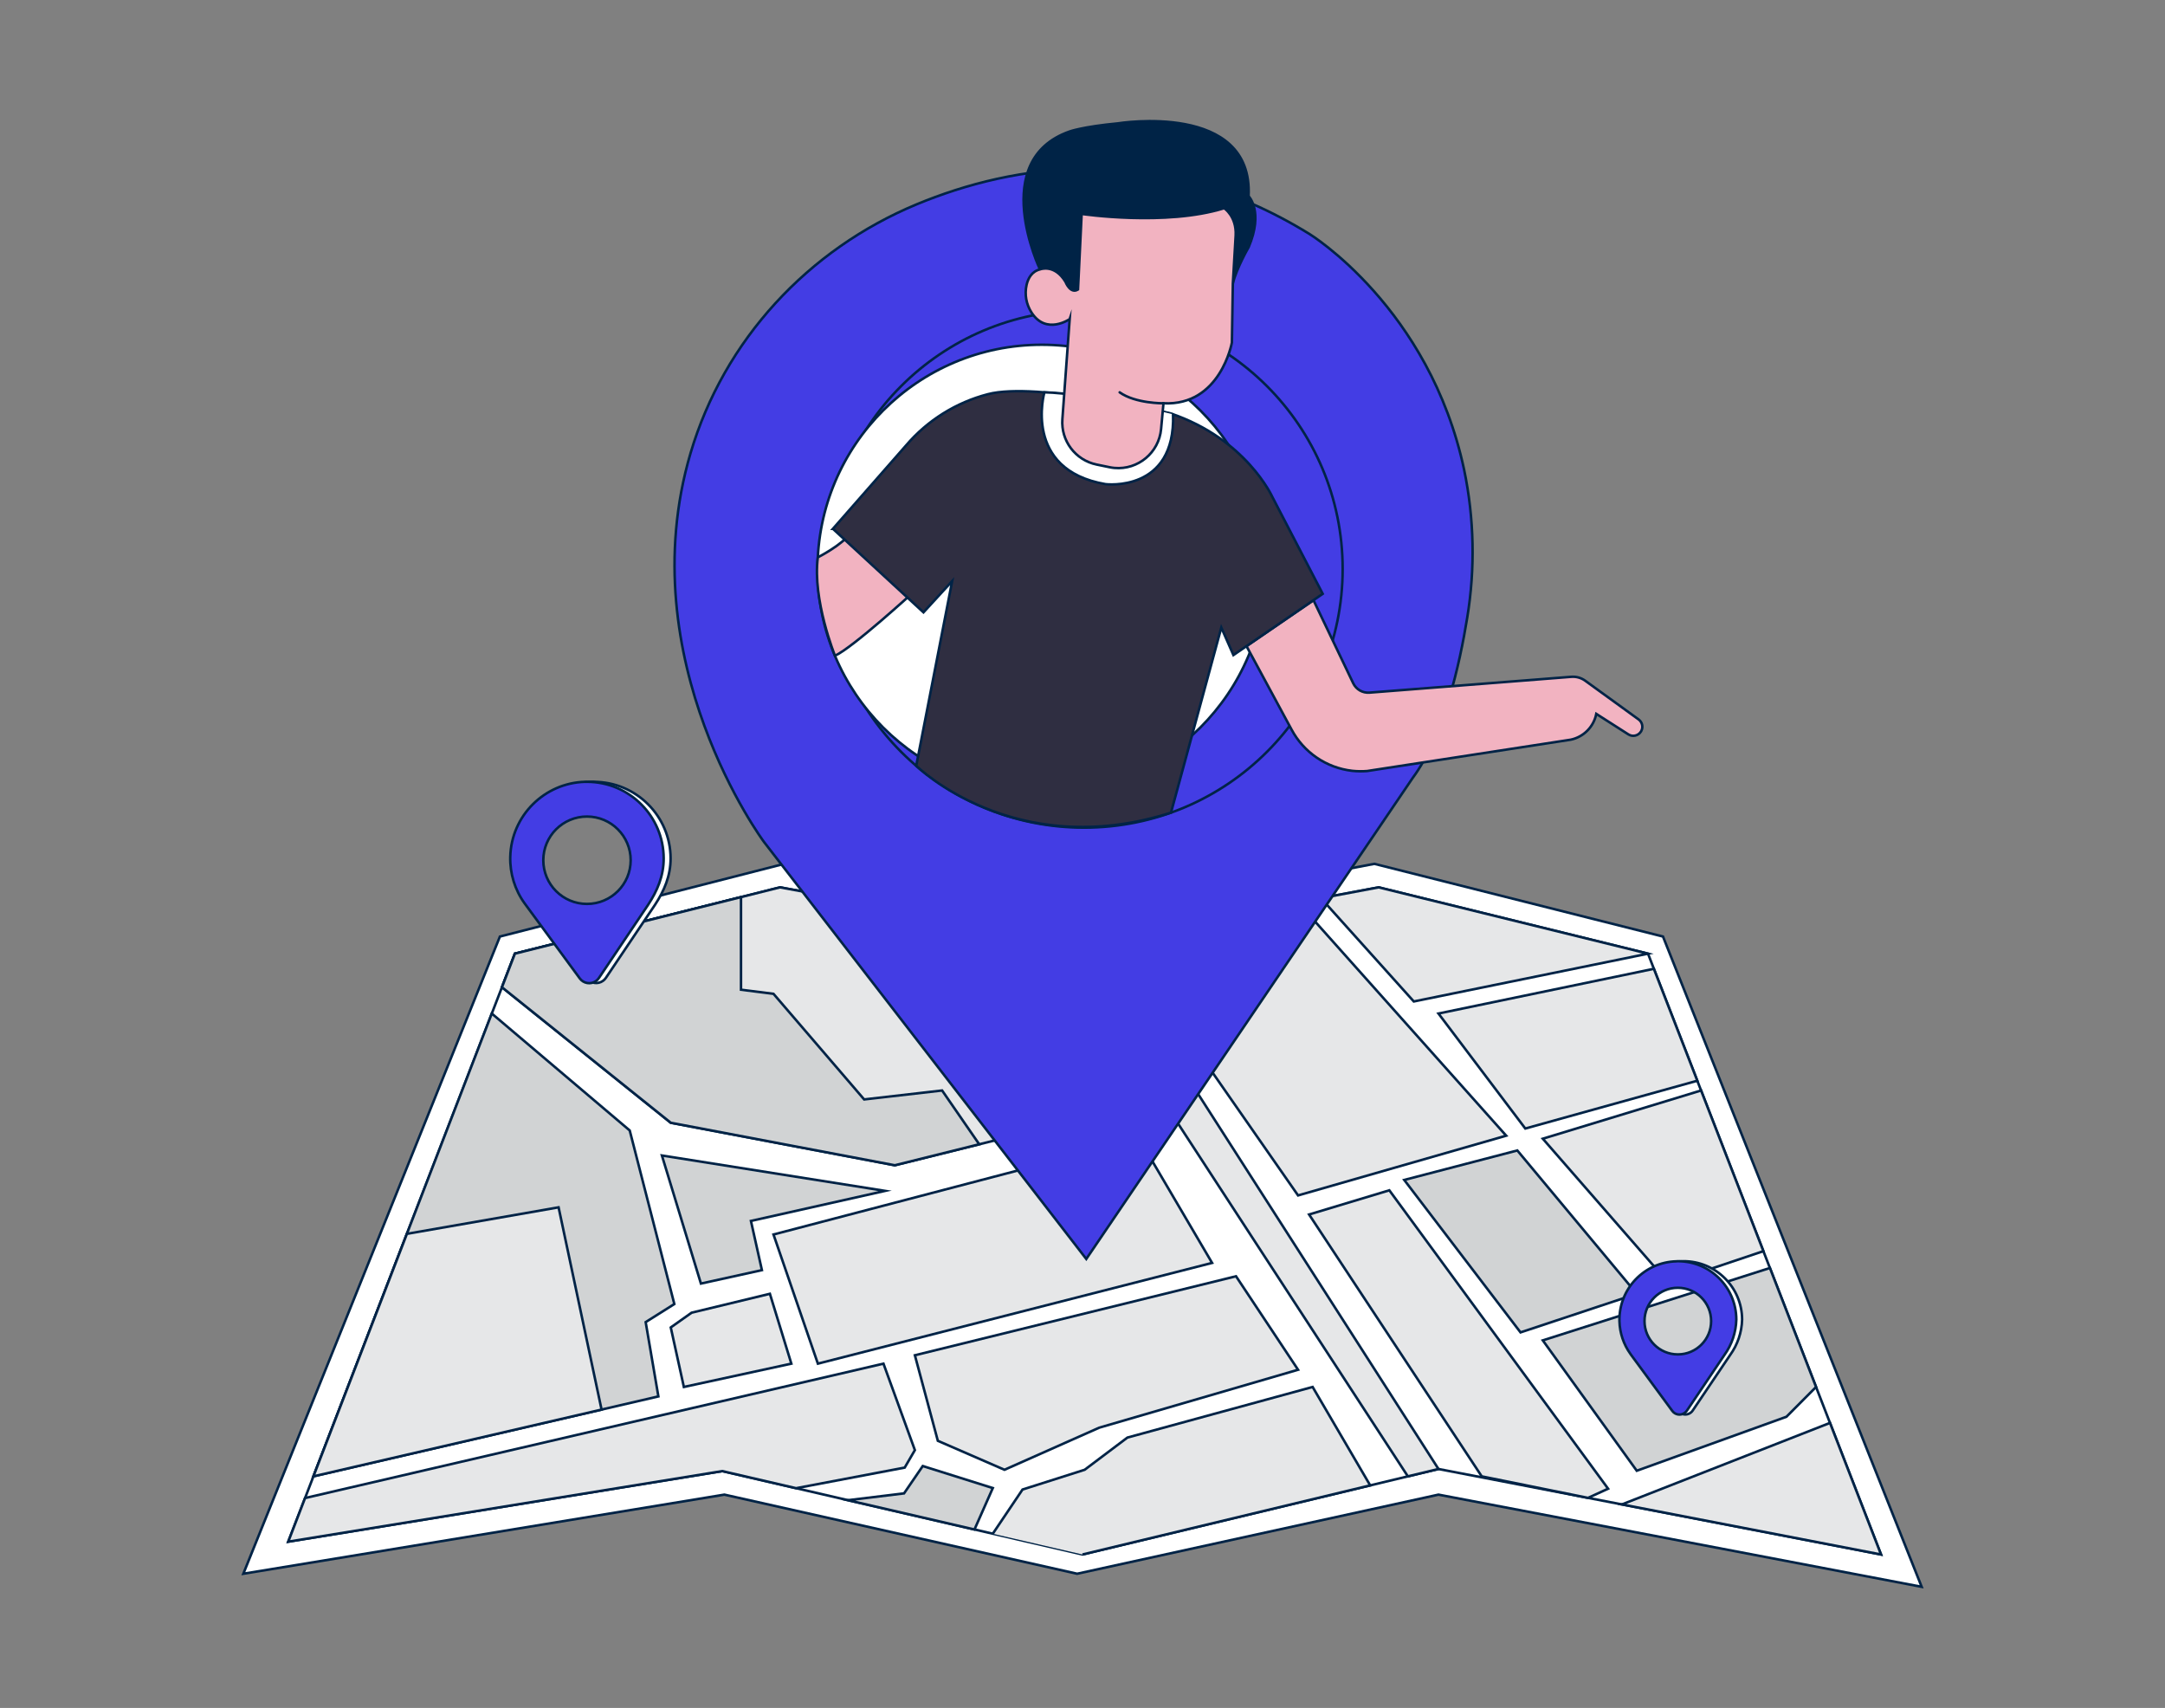 <?xml version="1.0" encoding="UTF-8"?>
<svg xmlns="http://www.w3.org/2000/svg" id="a" width="865.76" height="682.89" viewBox="0 0 865.76 682.89">
  <rect x="0" y="0" width="865.76" height="682.89" fill="#808080" stroke="none"/>
  <polygon points="199.91 374.46 97.31 629.23 289.67 597.6 430.75 629.23 575.23 597.6 768.45 634.46 665.01 374.46 549.59 345.39 432.89 367.62 313.62 345.39 199.91 374.46" fill="#fff" stroke="#002346" stroke-miterlimit="10"></polygon>
  <polygon points="205.9 381.3 115.27 616.41 288.82 588.19 432.89 621.53 575.23 587.35 752.2 621.53 659.02 381.3 551.3 354.79 432.89 377.03 311.91 354.79 205.9 381.3" fill="#fff" stroke="#002346" stroke-miterlimit="10"></polygon>
  <polygon points="125.34 590.29 263.28 558.33 258.2 528.62 269.66 521.4 251.82 452 196.66 405.24 125.34 590.29" fill="#d1d3d4" stroke="#002346" stroke-miterlimit="10"></polygon>
  <polygon points="115.27 616.41 121.99 598.97 353.29 545.23 365.85 579.8 361.78 586.79 318.35 595.03 288.82 588.19 115.27 616.41" fill="#e6e7e8" stroke="#002346" stroke-miterlimit="10"></polygon>
  <polygon points="365.85 541.88 375.03 576.08 401.68 587.66 439.57 570.83 519.08 547.67 494.27 510.29 365.85 541.88" fill="#e6e7e8" stroke="#002346" stroke-miterlimit="10"></polygon>
  <polygon points="273.47 554.55 316.45 545.23 307.87 517.3 276.56 524.86 268.23 530.75 273.47 554.55" fill="#e6e7e8" stroke="#002346" stroke-miterlimit="10"></polygon>
  <polygon points="264.69 462 280.29 513.21 304.68 507.84 300.29 488.17 353.94 476.15 264.69 462" fill="#d1d3d4" stroke="#002346" stroke-miterlimit="10"></polygon>
  <polygon points="200.73 394.73 268.23 448.91 357.83 465.91 453.42 442.15 409.79 372.78 311.91 354.79 205.9 381.3 200.73 394.73" fill="#e6e7e8" stroke="#002346" stroke-miterlimit="10"></polygon>
  <polygon points="422.85 375.18 562.98 590.29 575.23 587.35 439.6 375.77 432.89 377.03 422.85 375.18" fill="#e6e7e8" stroke="#002346" stroke-miterlimit="10"></polygon>
  <polygon points="309.31 493.59 327.06 545.23 484.7 504.95 455.53 455.29 309.31 493.59" fill="#e6e7e8" stroke="#002346" stroke-miterlimit="10"></polygon>
  <polyline points="397.01 613.23 398.54 610.95 408.9 595.56 433.74 587.66 450.83 574.79 524.91 554.55 547.92 593.9 432.89 621.53" fill="#e6e7e8" stroke="#002346" stroke-miterlimit="10"></polyline>
  <polygon points="528.24 359.12 565.36 400.42 659.02 381.3 551.3 354.79 528.24 359.12" fill="#e6e7e8" stroke="#002346" stroke-miterlimit="10"></polygon>
  <polygon points="678.73 432.11 609.95 451.22 575.23 405.24 661.36 387.36 678.73 432.11" fill="#e6e7e8" stroke="#002346" stroke-miterlimit="10"></polygon>
  <polygon points="446.95 374.37 519.08 477.97 602.31 454.08 519.08 360.84 446.95 374.37" fill="#e6e7e8" stroke="#002346" stroke-miterlimit="10"></polygon>
  <polygon points="648.58 601.51 731.79 568.92 752.2 621.53 648.58 601.51" fill="#e6e7e8" stroke="#002346" stroke-miterlimit="10"></polygon>
  <polygon points="561.54 471.78 606.76 459.99 654.52 517.3 608.04 532.73 561.54 471.78" fill="#d1d3d4" stroke="#002346" stroke-miterlimit="10"></polygon>
  <polygon points="616.95 455.29 667.26 512.98 705.16 500.25 680.24 436.01 616.95 455.29" fill="#e6e7e8" stroke="#002346" stroke-miterlimit="10"></polygon>
  <polygon points="654.52 588.05 616.95 535.92 707.77 506.98 726.22 554.55 714.38 566.46 654.52 588.05" fill="#d1d3d4" stroke="#002346" stroke-miterlimit="10"></polygon>
  <polygon points="523.49 485.59 592.52 590.29 635.04 598.9 643.06 595.23 555.58 475.92 523.49 485.59" fill="#e6e7e8" stroke="#002346" stroke-miterlimit="10"></polygon>
  <polygon points="240.56 563.6 223.37 482.73 162.72 493.33 125.34 590.29 240.56 563.6" fill="#e6e7e8" stroke="#002346" stroke-miterlimit="10"></polygon>
  <polygon points="296.32 358.69 296.32 395.72 309.31 397.36 345.57 439.59 376.74 436.01 391.58 457.52 357.83 465.91 268.23 448.91 200.73 394.73 205.9 381.3 296.32 358.69" fill="#d1d3d4" stroke="#002346" stroke-miterlimit="10"></polygon>
  <polygon points="339.1 599.83 361.52 597.1 369 586.17 397.01 594.97 389.68 611.54 339.1 599.83" fill="#d1d3d4" stroke="#002346" stroke-miterlimit="10"></polygon>
  <path d="M236.81,312.59c-16.94,.41-30.35,14.49-29.93,31.43,.15,6.16,2.15,12.14,5.75,17.15h0l.29,.42h0l21.74,29.55c1.52,2.08,4.44,2.53,6.51,1.01,0,0,0,0,0,0,.43-.31,.8-.7,1.1-1.14l19.64-29.21c3.71-5.66,6.26-11.59,6.26-18.57-.04-16.94-13.8-30.65-30.74-30.62h-.63Zm.73,52.99c-12.74,0-23.07-10.33-23.07-23.07s10.33-23.07,23.07-23.07c12.74,0,23.07,10.33,23.07,23.07h0c0,12.75-10.33,23.08-23.07,23.08h0Z" fill="#fff" stroke="#002346" stroke-miterlimit="10"></path>
  <path d="M234,312.59c-16.35,.44-29.51,13.59-29.95,29.94-.19,6.69,1.83,13.26,5.75,18.68h0l.3,.41h0l21.72,29.55c1.51,2.09,4.42,2.57,6.52,1.07,.46-.33,.85-.74,1.16-1.21l19.64-29.21c3.72-5.66,6.26-11.59,6.26-18.57-.02-16.94-13.77-30.67-30.71-30.65h-.69Zm.72,48.83c-9.65,0-17.47-7.83-17.46-17.48,0-9.65,7.83-17.47,17.48-17.46,9.64,0,17.46,7.83,17.46,17.47s-7.82,17.47-17.47,17.47h0Z" fill="#433de4" stroke="#002346" stroke-miterlimit="10"></path>
  <path d="M672.78,504.31c-12.91,.3-23.14,11.01-22.85,23.92,.11,4.7,1.63,9.26,4.37,13.08h0l.23,.31h0l16.57,22.51c1.16,1.57,3.38,1.9,4.95,.74,.02-.01,.03-.02,.05-.04,.3-.23,.56-.5,.77-.81l15-22.25c2.98-4.13,4.65-9.06,4.78-14.15-.03-12.92-10.53-23.38-23.45-23.35h0l-.42,.04Zm.56,40.39c-9.71,0-17.58-7.87-17.58-17.58s7.87-17.58,17.58-17.58c9.69,0,17.55,7.83,17.58,17.52,.03,9.71-7.83,17.61-17.54,17.64-.01,0-.03,0-.04,0Z" fill="#fff" stroke="#002346" stroke-miterlimit="10"></path>
  <path d="M670.4,504.31c-12.91,.32-23.12,11.06-22.8,23.97,.12,4.68,1.64,9.22,4.37,13.03h0l.21,.31h0l16.55,22.51c1.15,1.59,3.37,1.94,4.96,.79,.01-.01,.03-.02,.04-.03,.33-.24,.61-.53,.84-.87l15-22.25c2.97-4.13,4.63-9.06,4.77-14.15-.02-12.92-10.51-23.37-23.43-23.35h0l-.51,.04Zm.54,37.22c-7.36,0-13.32-5.96-13.32-13.32s5.96-13.32,13.32-13.32,13.32,5.96,13.32,13.32h0c.01,7.34-5.92,13.3-13.26,13.32h-.06Z" fill="#433de4" stroke="#002346" stroke-miterlimit="10"></path>
  <path d="M434.39,503.38l-128.86-166.72s-53.94-72.39-29.38-155.5c13.35-45.18,47-81.45,90.47-99.49,38.43-15.93,95.71-25.85,157,11.87,0,0,48.1,29.5,61.87,94.29,4.05,19.46,4.47,39.5,1.24,59.11-3,18.62-9.37,47.28-21.79,64.08l-130.55,192.36Z" fill="#433de4" stroke="#002346" stroke-miterlimit="10"></path>
  <circle cx="433.49" cy="227.5" r="103.42" fill="#433de4" stroke="#002346" stroke-miterlimit="10"></circle>
  <circle cx="416.58" cy="227.5" r="89.66" fill="#fff" stroke="#002346" stroke-miterlimit="10"></circle>
  <path d="M365.21,236.8s-24.13,22.09-31.31,25.39c0,0-9.1-22.39-6.86-39.35,0,0,9.86-5,12.92-9.63l25.25,23.59Z" fill="#f2b3c1" stroke="#002346" stroke-miterlimit="10"></path>
  <path d="M498.46,258.34l18,33.32c4.87,9.17,13.94,15.35,24.26,16.54,1.99,.21,4,.24,6,.08l81.41-12.53c5.16-1.09,9.17-5.15,10.21-10.32l12.83,8.2c1.69,1.08,3.93,.58,5.01-1.11,.05-.08,.1-.17,.15-.25h0c.84-1.59,.38-3.56-1.08-4.62l-21.35-15.48c-1.6-1.16-3.56-1.71-5.53-1.56l-80.74,6.33c-2.73,.21-5.32-1.28-6.5-3.75l-15.88-33.2-26.79,18.35Z" fill="#f2b3c1" stroke="#002346" stroke-miterlimit="10"></path>
  <path d="M499.29,78.42s6.12,6.12,0,20.46c0,0-4.78,8.23-6.31,14.54l1.11-17.36c.23-3.14-.32-6.28-1.59-9.16-.77-1.71-1.76-3.25-3-3.7,.04,.01-23.11,6.89-56.96,2.33l-1.54,30.2s-3.83,1.33-5-3.06c0,0-4-7.08-10.14-5,0,0-20.84-43.61,11.86-55.09,0,0,5.17-1.91,19.32-3.25,0,0,54.15-8.84,52.25,29.09Z" fill="#002346" stroke="#002346" stroke-miterlimit="10"></path>
  <path d="M333.07,211.43l36.22,33.41,11.47-12.5-14.37,73.85s39.29,38.75,101.88,18.73l20.12-74,4.84,11,35.71-24.49-20.15-38.76s-10.45-23.21-40.8-33.41c0,0-53.31-12.76-72.94-7.65-12.71,3.3-24.11,10.42-32.65,20.4l-29.33,33.42Z" fill="#2f2e41" stroke="#002346" stroke-miterlimit="10"></path>
  <path d="M417.64,156.87s-8.82,31,24.46,36.71c0,0,28,3.47,27-27.92,.03,0-35.2-8.56-51.46-8.79Z" fill="#fff" stroke="#002346" stroke-miterlimit="10"></path>
  <path d="M427.75,127.59s-9.38,6.49-15.23-2.59c-2.14-3.28-2.86-7.28-2-11.1,.62-2.66,2.08-5.39,5.42-6.21,0,0,5.74-2.29,10.14,5,0,0,1.91,5,5,3.06l1.46-30.22s33.66,5,57-2.29c0,0,5,3.27,4.59,10.91l-1.13,19.28-.38,23.53s-4.56,25.42-27.36,24.29l-.95,10.28c-.86,9.46-9.22,16.42-18.67,15.57-.65-.06-1.3-.16-1.94-.29l-5.2-1.07c-8.45-1.75-14.29-9.49-13.67-18.09l2.92-40.06Z" fill="#f2b3c1" stroke="#002346" stroke-miterlimit="10"></path>
  <path d="M465.26,161.25s-11.16,.14-17.52-4.38" fill="none" stroke="#002346" stroke-linecap="round" stroke-linejoin="round"></path>
</svg>
